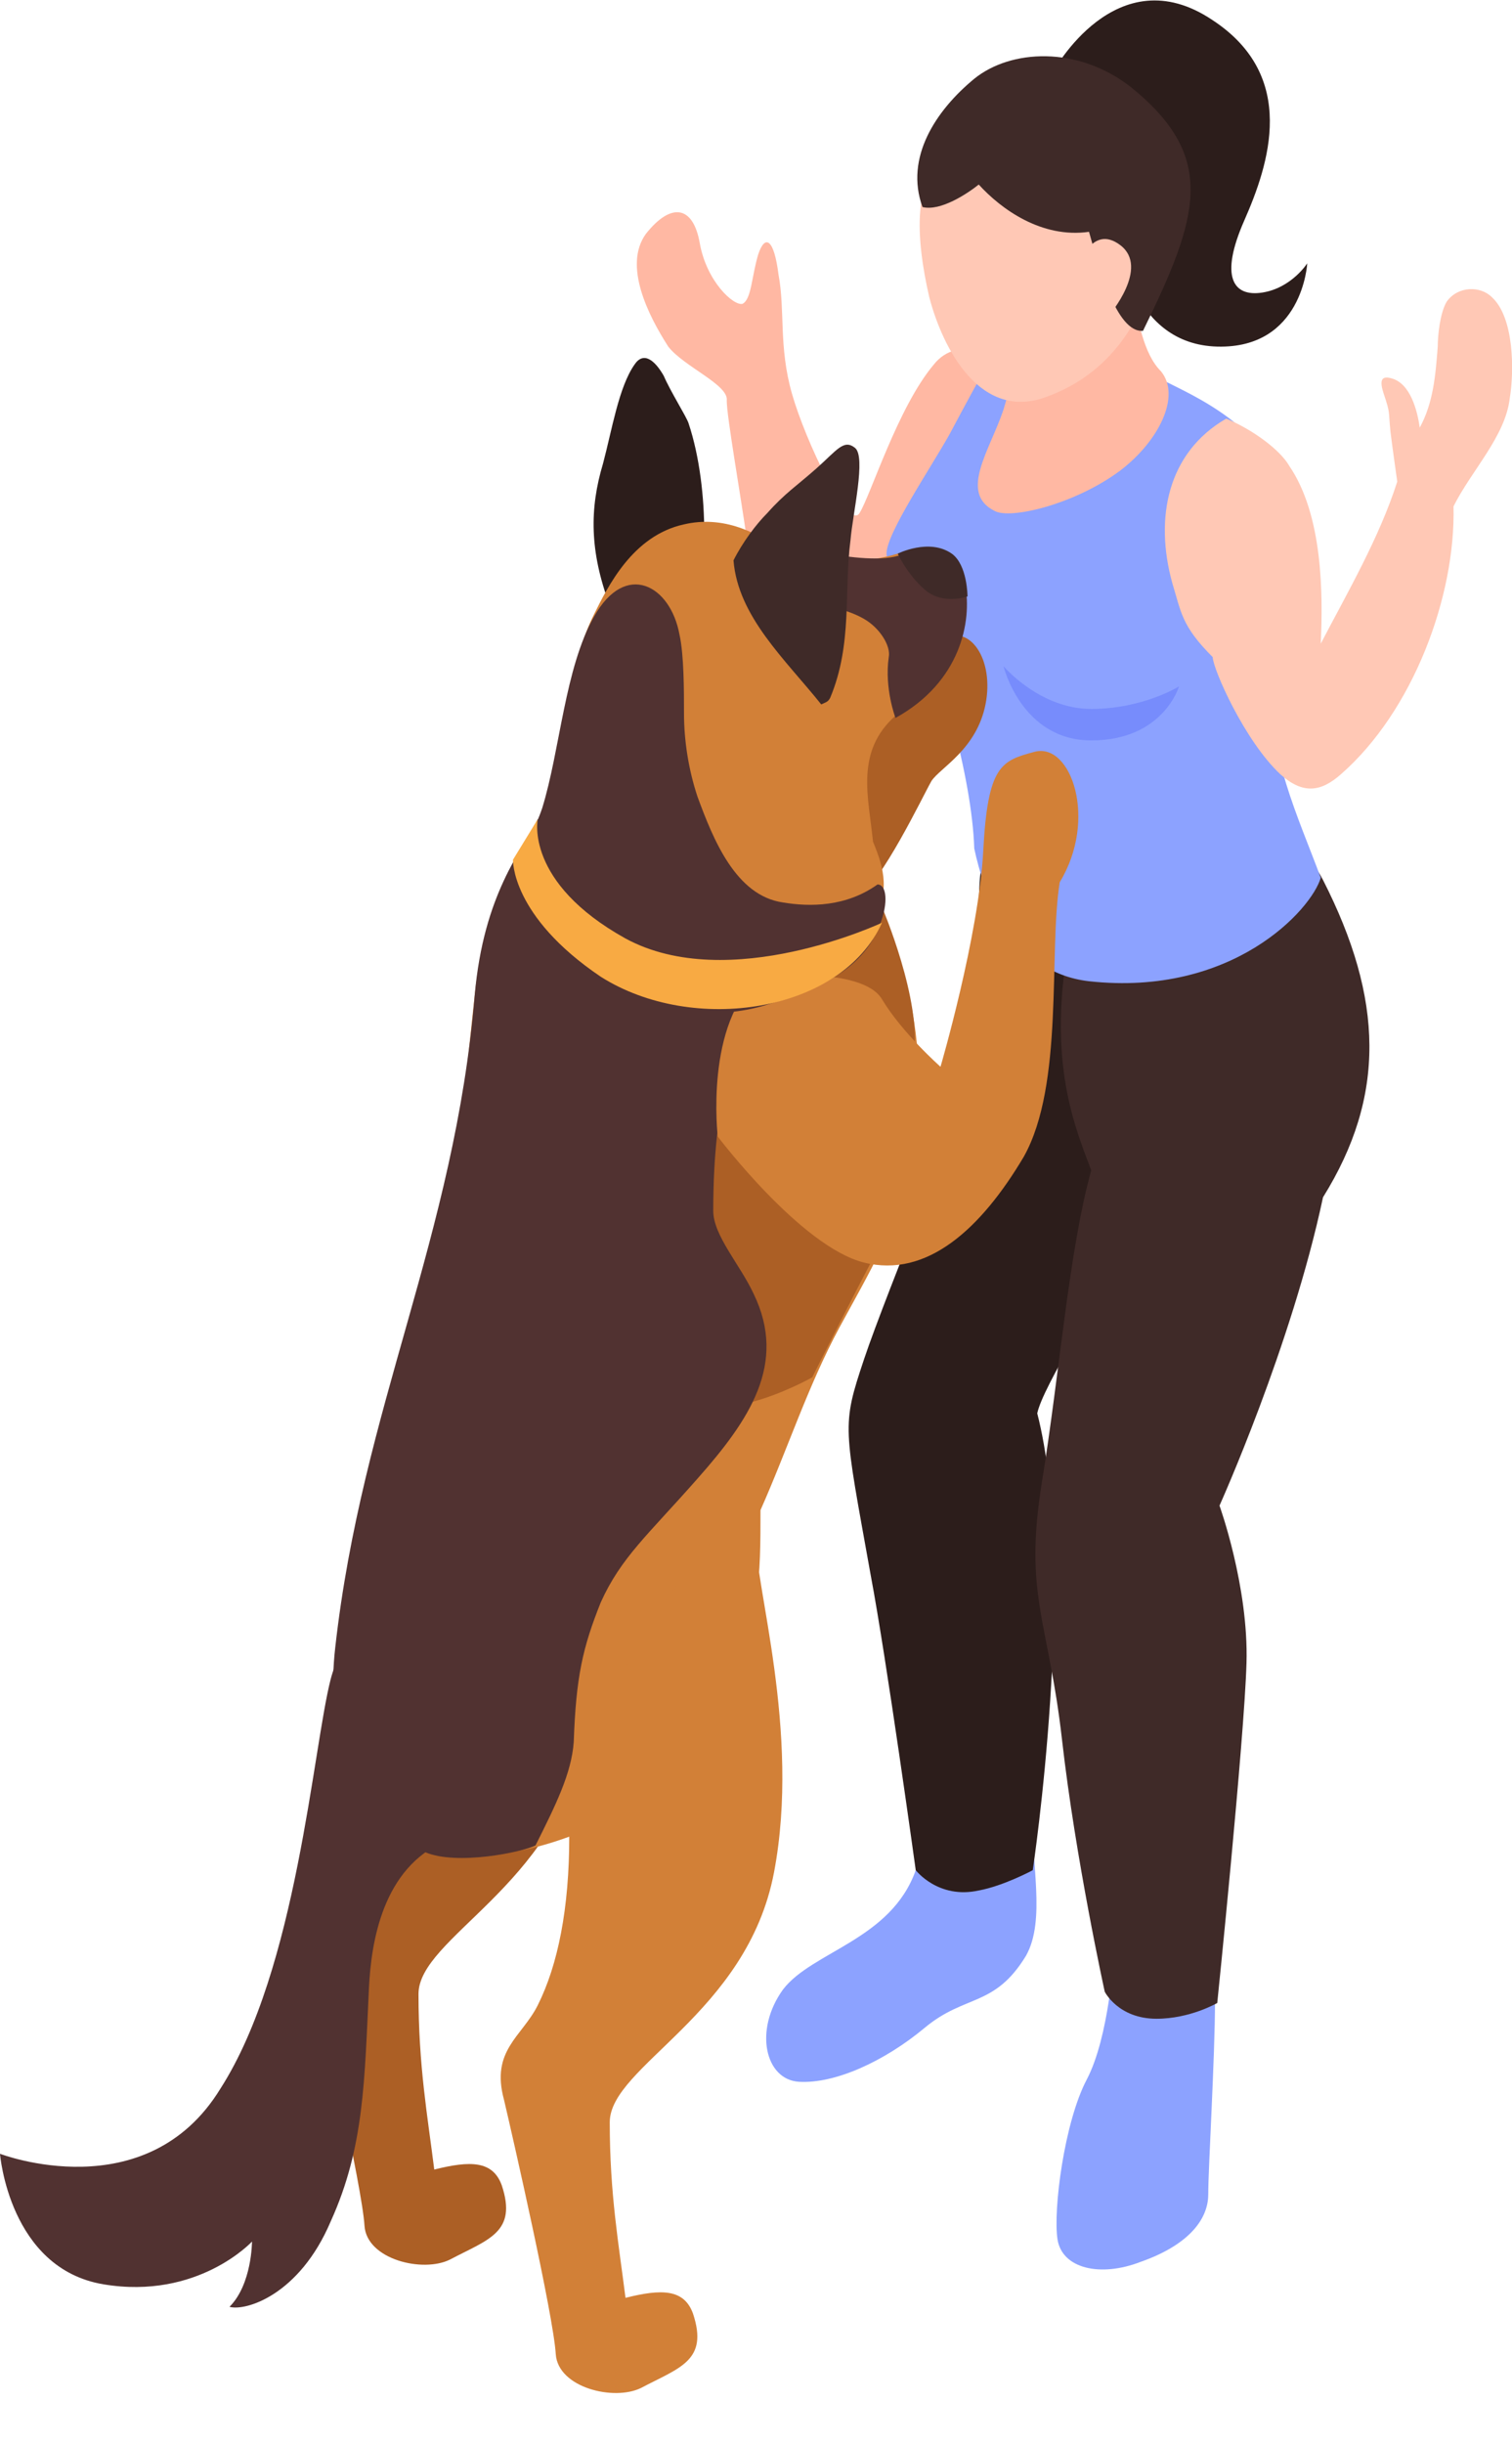 <svg xmlns="http://www.w3.org/2000/svg" xmlns:xlink="http://www.w3.org/1999/xlink" width="112" height="181">
  <path stroke="none" stroke-miterlimit="4" fill-opacity="1" stroke-opacity="1" fill="#8ca2ff" clip-path="url(#clip0_209_2095)" fill-rule="nonzero" stroke-width="1px" stroke-dasharray="none" stroke-linejoin="miter" stroke-linecap="butt" d="M82.5,144.833C82.5,144.833,82.167,150.833,80.5,154C78.833,157.167,78,163.667,78.333,165.833C78.667,168,81.5,168.667,84.5,167.5C87.833,166.333,89.5,164.5,89.5,162.5C89.5,160.5,90,152.333,90,148.167C90.167,146,82.5,144.833,82.5,144.833ZM82.5,144.833"/>
  <path stroke-dasharray="none" fill-rule="nonzero" fill-opacity="1" fill="#8ca2ff" stroke-miterlimit="4" stroke-linejoin="miter" stroke-opacity="1" stroke-linecap="butt" clip-path="url(#clip0_209_2095)" stroke-width="1px" stroke="none" d="M67.833,138.5C66,143.667,60.167,144.5,58,147.334C55.833,150.334,56.667,154,59.167,154.167C61.833,154.334,65.5,152.667,68.5,150.167C71.5,147.667,73.667,148.667,76,144.834C77.5,142.167,76.333,137.834,76.5,134.167C76.667,131.667,68.833,135.334,67.833,138.5ZM67.833,138.5"/>
  <path stroke-width="1px" fill-rule="nonzero" stroke="none" fill-opacity="1" clip-path="url(#clip0_209_2095)" fill="#2c1d1b" stroke-linejoin="miter" stroke-dasharray="none" stroke-linecap="butt" stroke-opacity="1" stroke-miterlimit="4" d="M72.667,64.334C72.167,67.834,73,75.5,72.5,78C72,80.5,65.667,95.667,64,100.667C62.333,105.667,62.5,105.5,64.5,116.667C65.667,122.834,67.833,138.5,67.833,138.5C67.833,138.5,69.5,140.667,72.5,140C74.333,139.667,76.5,138.5,76.5,138.5C76.5,138.5,79.833,116.334,76.833,104.667C77.667,100.667,93,79.667,89.667,72.167C86.333,64.334,72.667,64.334,72.667,64.334ZM72.667,64.334"/>
  <path stroke-opacity="1" fill-rule="nonzero" stroke-linejoin="miter" stroke-linecap="butt" fill="#3f2a28" stroke="none" stroke-width="1px" fill-opacity="1" stroke-miterlimit="4" stroke-dasharray="none" clip-path="url(#clip0_209_2095)" d="M79.5,68.167C77.333,78,79.5,83.167,80.833,86.667C79.167,92.667,78.5,101.667,77.167,109.833C75.833,118.167,77.667,120,78.667,128.833C79.667,137.667,81.833,147.5,81.833,147.5C81.833,147.5,82.833,149.5,85.667,149.5C88.167,149.5,90.167,148.333,90.167,148.333C90.167,148.333,92.167,128.833,92.333,123.167C92.5,117.5,90.333,111.5,90.333,111.5C90.333,111.5,95.667,99.667,98,88.667C102.667,81.167,102.5,74,98,65.167C93.667,56.667,79.5,68.167,79.5,68.167ZM79.5,68.167"/>
  <path stroke="none" fill-opacity="1" fill-rule="nonzero" clip-path="url(#clip0_209_2095)" stroke-dasharray="none" fill="#ffb8a3" stroke-opacity="1" stroke-linejoin="miter" stroke-width="1px" stroke-miterlimit="4" stroke-linecap="butt" d="M74.333,26.5C74.333,26.5,71,24.667,69.167,27C66.5,30.167,64.5,36.667,63.667,38C62.833,39.333,59.667,32.667,58.667,29.167C57.667,25.667,58.167,23,57.667,20.333C57.333,17.667,56.667,17.333,56.167,18.833C55.667,20.5,55.667,22.167,55,22.5C54.333,22.667,52.333,20.833,51.833,18C51.333,15.167,49.667,15,47.833,17.333C46.167,19.667,48,23.333,49.5,25.667C50.667,27.167,54,28.5,53.833,29.667C53.833,30.833,54.833,36.5,55.333,40C55.833,43.5,58.833,47,60.5,48.667C62,50.333,65.333,50.667,67.667,48C70.333,45.167,74.333,26.5,74.333,26.5ZM74.333,26.5"/>
  <path stroke-miterlimit="4" stroke-linecap="butt" fill-opacity="1" stroke-linejoin="miter" stroke-dasharray="none" stroke="none" fill-rule="nonzero" clip-path="url(#clip0_209_2095)" stroke-width="1px" stroke-opacity="1" fill="#8ca2ff" d="M95.667,38.167C94.667,32.167,89.167,29.667,86.5,28.333C75.5,23,74.5,24.167,74.833,24.5C74.167,25.167,73.167,26.833,70.333,32.167C68.833,34.833,65.667,39.5,65.667,41C65.833,43.167,67,45.5,68.167,47.167C69.5,49,72,57.5,72.167,62.833C72.833,66,74.833,72,80.667,72.667C91.333,73.834,97.167,67.334,97.833,65C96.167,60.5,93.833,55.667,94.333,50.833C94.833,46,96.167,41.833,95.667,38.167ZM95.667,38.167"/>
  <path fill-rule="nonzero" stroke-dasharray="none" stroke-miterlimit="4" fill-opacity="1" stroke="none" stroke-width="1px" stroke-linejoin="miter" fill="#2c1d1b" clip-path="url(#clip0_209_2095)" stroke-linecap="butt" stroke-opacity="1" d="M78,5.333C78,5.333,82.667,-3.333,89.833,1.5C96.167,5.667,94,12.167,92.167,16.333C90.333,20.5,91.333,22,93.5,21.667C95.667,21.333,96.833,19.5,96.833,19.5C96.833,19.5,96.5,25.833,90.167,25.667C83.833,25.5,83,18.167,83,18.167L78,5.333ZM78,5.333"/>
  <path clip-path="url(#clip0_209_2095)" stroke-dasharray="none" stroke-width="1px" fill-opacity="1" stroke-linejoin="miter" stroke="none" stroke-miterlimit="4" stroke-linecap="butt" fill-rule="nonzero" stroke-opacity="1" fill="#ffb8a3" d="M83.833,21.667C80.667,22.333,77.167,23.333,74.333,23C74.833,25.333,75.667,26,74.333,30.333C73.333,33.333,71,36.5,73.667,37.833C74.833,38.5,79.667,37.333,83,34.833C85.833,32.667,87.5,29.333,86,27.5C84.667,26.167,84.333,23.667,83.833,21.667ZM83.833,21.667"/>
  <path stroke-miterlimit="4" stroke-dasharray="none" stroke="none" fill-rule="nonzero" stroke-opacity="1" stroke-width="1px" stroke-linejoin="miter" fill="#ffc8b5" fill-opacity="1" stroke-linecap="butt" clip-path="url(#clip0_209_2095)" d="M70.5,12C74.667,11,76.833,10.833,80.5,12.333C82.5,12.833,84.5,13.833,86.333,15C86.5,15.167,86.667,15.5,86.667,15.667C85.667,21.167,83.833,27,77.667,29.333C72.667,31.333,69.833,25.833,68.833,22C67.833,17.667,67.5,12.667,70.5,12ZM70.5,12"/>
  <path fill="#3f2a28" stroke-linejoin="miter" fill-opacity="1" stroke-dasharray="none" stroke="none" stroke-opacity="1" fill-rule="nonzero" clip-path="url(#clip0_209_2095)" stroke-linecap="butt" stroke-width="1px" stroke-miterlimit="4" d="M83.833,6.5C79.833,3.333,74.833,3.667,72.167,5.833C69.333,8.167,67,11.667,68.333,15.333C69.667,15.667,71.667,14.333,72.5,13.667C74.167,15.5,77.167,17.667,80.667,17.167C81.333,19.5,82.667,24.667,84.667,24.5C88.833,16,90.167,11.667,83.833,6.5ZM83.833,6.5"/>
  <path stroke-linejoin="miter" stroke="none" fill="#ffc8b5" stroke-miterlimit="4" stroke-linecap="butt" stroke-opacity="1" clip-path="url(#clip0_209_2095)" fill-rule="nonzero" stroke-width="1px" stroke-dasharray="none" fill-opacity="1" d="M79.833,19.833C79.833,19.833,80.833,16.5,83,18.167C85.167,19.833,82.167,23.333,82.167,23.333L79.833,19.833ZM79.833,19.833"/>
  <path fill="#778cfc" fill-rule="nonzero" stroke-miterlimit="4" stroke="none" stroke-width="1px" stroke-dasharray="none" fill-opacity="1" stroke-opacity="1" clip-path="url(#clip0_209_2095)" stroke-linecap="butt" stroke-linejoin="miter" d="M74.333,49.333C74.333,49.333,77,52.5,80.833,52.5C84.667,52.5,87.333,50.833,87.333,50.833C87.333,50.833,86.167,54.833,80.833,54.833C75.667,54.833,74.333,49.333,74.333,49.333ZM74.333,49.333"/>
  <path fill-rule="nonzero" stroke-opacity="1" fill-opacity="1" stroke-miterlimit="4" clip-path="url(#clip0_209_2095)" stroke="none" stroke-width="1px" fill="#ffc8b5" stroke-linejoin="miter" stroke-linecap="butt" stroke-dasharray="none" d="M110.5,22C109.667,21.167,108,21.167,107.167,22.333C106.667,23.167,106.5,24.833,106.5,25.667C106.333,27.833,106.167,29.833,105.167,31.667C105,30.5,104.5,28.333,103,28C102.333,27.833,102.167,28.167,102.5,29.167C103,30.667,102.833,30.333,103,32C103.167,33.333,103.5,35.667,103.5,35.667C102.167,39.833,99.833,43.833,97.833,47.667C98,44,98,38.167,95.5,34.5C94.833,33.333,92.833,31.833,90.833,31C86.5,33.5,85.5,38.333,86.833,43.167C87.5,45.333,87.5,46.333,89.833,48.667C89.833,49.5,92.167,54.833,94.833,57.333C96.5,58.833,97.833,58.667,99.333,57.333C104.667,52.667,107.833,44.167,107.667,37.5C109,34.833,111.5,32.333,111.833,29.5C112.167,27.5,112.167,23.5,110.5,22ZM110.5,22"/>
  <path fill="#ac5f25" fill-opacity="1" stroke-dasharray="none" stroke="none" stroke-miterlimit="4" stroke-linecap="butt" stroke-opacity="1" stroke-linejoin="miter" stroke-width="1px" clip-path="url(#clip0_209_2095)" fill-rule="nonzero" d="M69.833,47.333C71.833,46.167,73.667,48.833,73,52.167C72.333,55.5,69.667,56.833,69,57.833C68.333,59,65.333,65.333,63.5,66.5C61.667,67.667,57.333,61.333,57.333,61.333C57.333,61.333,66.667,49.167,69.833,47.333ZM69.833,47.333"/>
  <path stroke-linejoin="miter" clip-path="url(#clip0_209_2095)" stroke-miterlimit="4" fill-opacity="1" stroke-opacity="1" stroke="none" stroke-linecap="butt" stroke-dasharray="none" fill-rule="nonzero" fill="#ac5f25" stroke-width="1px" d="M40.833,107.5C40,110.667,45.167,118.667,43.167,129.167C41.167,139.667,31,143.5,31,147.667C31,153,31.667,156.667,32.167,160.667C34.833,160,36.5,160,37.167,161.833C38.333,165.333,36.167,165.833,33.333,167.333C31.333,168.333,27.167,167.333,27,164.833C26.833,162,23.833,148.833,23.167,146C22.167,142.333,24.5,141.333,25.667,139C27.167,136,28,131.833,28,126.5C28,116.833,41.833,104.333,40.833,107.5ZM40.833,107.5"/>
  <path stroke-width="1px" clip-path="url(#clip0_209_2095)" fill-rule="nonzero" stroke-linecap="butt" stroke-opacity="1" stroke-miterlimit="4" stroke-linejoin="miter" stroke-dasharray="none" fill="#d28037" fill-opacity="1" stroke="none" d="M27.5,130.333C27.333,129.333,27.333,128.333,27.5,127.333C27.667,115.167,29.5,103.667,32.5,91.833C34,85.833,34.5,79.833,35.167,73.667C35.667,69.167,36.833,65.167,39.833,61.667C40.167,61.333,40.667,61.333,41,61.5C44.333,63.333,48.333,62.667,52,62.667C55.5,62.667,58.833,62.5,62.333,62.833C62.667,62.833,62.833,63.333,62.667,63.5C67.5,69.833,69,78.333,67.5,86C66.667,90.5,64.333,94.333,62.167,98.333C59.833,102.667,58.333,107.333,56.333,111.833C56.333,114.167,56.333,116.5,56,118.333C55.667,120.667,55.167,123,54.167,125.333C52,130.667,48,133.833,42.667,135.833C37.333,137.833,33.333,138.167,29.333,133.5C28.667,132.667,28.167,131.833,27.833,131C27.5,130.833,27.5,130.667,27.5,130.333C27.5,130.5,27.5,130.5,27.5,130.333ZM27.5,130.333"/>
  <path stroke-linecap="butt" fill-opacity="1" stroke="none" stroke-dasharray="none" stroke-width="1px" clip-path="url(#clip0_209_2095)" fill-rule="nonzero" stroke-linejoin="miter" stroke-opacity="1" fill="#ac5f25" stroke-miterlimit="4" d="M65.667,91.333C63.833,94.667,60.167,102,60.167,102C60.167,102,51.333,107,49.5,102C47.833,97,51.667,78.167,51.667,78.167C51.667,78.167,63.833,88.667,65.667,91.333ZM65.667,91.333"/>
  <path stroke-opacity="1" fill-opacity="1" fill="#513231" stroke="none" fill-rule="nonzero" stroke-linejoin="miter" stroke-linecap="butt" stroke-dasharray="none" stroke-miterlimit="4" clip-path="url(#clip0_209_2095)" stroke-width="1px" d="M24.833,122C26.833,104.167,33.667,91.667,35.167,73.667C35.833,66.167,38.667,63,39.833,60.667C45.833,64,54.5,66.167,60.5,69.167C59.5,70,57.167,73,55.167,76.5C54.5,77.667,52.833,81.167,52.833,89.667C52.833,91.5,54.833,93.667,55.833,95.833C58.333,101,55.5,105.167,51.667,109.5C48,113.667,46,115.333,44.5,118.667C43.167,122,42.667,124.167,42.5,129C42.333,131.333,41.167,133.667,39.667,136.667C38.667,137.167,33.833,138.167,31.5,137.167C25.5,134.667,24.167,127.833,24.833,122ZM24.833,122"/>
  <path stroke-width="1px" stroke="none" fill-rule="nonzero" fill="#2c1d1b" clip-path="url(#clip0_209_2095)" fill-opacity="1" stroke-linejoin="miter" stroke-opacity="1" stroke-linecap="butt" stroke-miterlimit="4" stroke-dasharray="none" d="M44.667,34.333C45.333,31.833,45.833,28.667,47,27C47.667,26,48.5,26.667,49.167,27.833C49.667,29,50.833,30.833,51,31.333C51.833,33.833,52.167,36.833,52.167,39.5C52.167,41.833,45.5,45.5,45.167,44.833C43.667,40.833,43.667,37.667,44.667,34.333ZM44.667,34.333"/>
  <path stroke-opacity="1" stroke-linecap="butt" fill-rule="nonzero" stroke-linejoin="miter" fill="#d28037" clip-path="url(#clip0_209_2095)" stroke="none" stroke-width="1px" fill-opacity="1" stroke-dasharray="none" stroke-miterlimit="4" d="M41.167,56.5C42,52.833,42.333,48.833,44,45.5C45,43.5,46.833,39.667,50.667,38.833C53.5,38.167,56.167,39.333,58.333,41.167C61.167,41.667,63.667,41.833,66.5,41C68,40.5,68.833,40.667,69.667,42C71.167,44.333,71.333,47,70,49.333C69,51,67.667,51.667,66.333,53C63.333,55.667,64.333,59,64.667,62.333C65.5,64.333,66,66.167,64.5,68.333C62.333,71.5,59.5,73.333,55.667,73.833C49.333,74.667,42.667,72,40.5,66.167C40.167,66.167,39.833,66,39.667,65.667C38.833,63,40.5,59.333,41.167,56.5ZM41.167,56.5"/>
  <path stroke-linejoin="miter" fill-opacity="1" stroke-linecap="butt" stroke-width="1px" fill-rule="nonzero" stroke-miterlimit="4" stroke-opacity="1" fill="#ac5f25" stroke-dasharray="none" clip-path="url(#clip0_209_2095)" stroke="none" d="M65.333,67.167C65.333,67.167,68.333,74.167,67.667,78.167C67.167,81,61.5,74.833,57,74C53.167,73.333,53,73.167,53,73.167L65.333,67.167ZM65.333,67.167"/>
  <path stroke-opacity="1" fill="#d28037" stroke="none" stroke-linejoin="miter" clip-path="url(#clip0_209_2095)" stroke-miterlimit="4" stroke-dasharray="none" fill-opacity="1" stroke-linecap="butt" fill-rule="nonzero" stroke-width="1px" d="M56.333,72.334C56.333,72.334,63.833,71.5,65.333,74C66.833,76.5,69.667,79,69.667,79C69.667,79,72.5,69.334,72.833,63C73.167,56.667,74.167,56.333,76.667,55.667C79.333,55,81.333,60.667,78.5,65.334C77.667,70.5,78.833,80.334,75.833,85.667C72.667,91,68.667,94.667,64,93.5C59.333,92.334,53.167,84.167,53.167,84.167C53.167,84.167,52.167,75.667,56.333,72.334ZM56.333,72.334"/>
  <path stroke-opacity="1" stroke-linecap="butt" stroke-miterlimit="4" fill-rule="nonzero" fill="#513231" clip-path="url(#clip0_209_2095)" stroke-dasharray="none" stroke-width="1px" stroke="none" fill-opacity="1" stroke-linejoin="miter" d="M66.333,53.167C66.333,53.167,65.5,51,65.833,48.667C66,47.833,65.167,46.5,64,45.833C62,44.667,58.833,44.667,57.833,43.167C56.333,40.833,56.333,39.833,56.333,39.833C56.333,39.833,63.667,42,66.5,41.167C69.333,40.167,71,40.5,71.5,43.333C72,46,71.167,50.5,66.333,53.167ZM66.333,53.167"/>
  <path stroke-opacity="1" stroke-dasharray="none" stroke-linejoin="miter" stroke-width="1px" stroke-miterlimit="4" fill-opacity="1" fill="#3f2a28" fill-rule="nonzero" stroke-linecap="butt" stroke="none" clip-path="url(#clip0_209_2095)" d="M61.5,51.667C61.333,52,61.167,52,60.833,52.167C58.167,48.833,54.667,45.667,54.333,41.5C55,40.167,56,38.833,56.833,38C58.167,36.5,59,36,60.5,34.667C62,33.333,62.5,32.5,63.333,33.167C64.167,33.833,63.167,38,63,40C62.5,43.833,63.167,47.667,61.5,51.667ZM61.5,51.667"/>
  <path stroke-opacity="1" stroke-miterlimit="4" stroke-linecap="butt" fill-opacity="1" fill="#513231" stroke-width="1px" clip-path="url(#clip0_209_2095)" stroke-linejoin="miter" stroke="none" fill-rule="nonzero" stroke-dasharray="none" d="M38.667,64.167C38.833,62.667,39.667,61.333,40.167,59.833C41.5,55.5,41.833,49.5,44,45.667C46.333,41.5,49.667,43.333,50.333,47C50.667,48.5,50.667,51.167,50.667,52.833C50.667,54.833,51,57,51.667,59C52.833,62.167,54.5,66.333,58,66.833C60,67.167,62.667,67.167,65,65.5C65.667,65.5,65.833,66.833,65.167,68.5C63.833,72,60.333,73.333,56.5,74.5C52.333,75.667,48.667,74.667,45,72.833C42.333,71.167,38.167,67.833,38.667,64.167ZM38.667,64.167"/>
  <path stroke-linecap="butt" fill="#3f2a28" clip-path="url(#clip0_209_2095)" stroke-width="1px" stroke-linejoin="miter" stroke-dasharray="none" stroke-opacity="1" stroke-miterlimit="4" fill-rule="nonzero" fill-opacity="1" stroke="none" d="M71.667,44.167C71.667,44.167,69.833,44.833,68.5,43.667C67.167,42.5,66.5,41,66.5,41C66.5,41,68.833,39.833,70.5,41C71.667,41.833,71.667,44.167,71.667,44.167ZM71.667,44.167"/>
  <path stroke-dasharray="none" stroke-width="1px" stroke-opacity="1" clip-path="url(#clip0_209_2095)" stroke-linejoin="miter" fill="#f8aa43" stroke-linecap="butt" stroke="none" fill-opacity="1" stroke-miterlimit="4" fill-rule="nonzero" d="M65.333,68.333C65.333,68.333,54,73.667,46.333,69.5C38.833,65.333,39.833,60.667,39.833,60.667L38,63.667C38,63.667,37.833,67.833,44.5,72.333C51.333,76.667,62.333,75,65.333,68.333ZM65.333,68.333"/>
  <path stroke="none" stroke-linejoin="miter" stroke-linecap="butt" stroke-opacity="1" stroke-dasharray="none" clip-path="url(#clip0_209_2095)" fill-opacity="1" fill-rule="nonzero" fill="#d28037" stroke-width="1px" stroke-miterlimit="4" d="M56,113.834C55.833,117.167,59.333,128.167,57.333,138.667C55.333,149.167,45.167,153,45.167,157.167C45.167,162.5,45.833,166.167,46.333,170.167C49,169.5,50.667,169.5,51.333,171.334C52.5,174.834,50.333,175.334,47.5,176.834C45.5,177.834,41.333,176.834,41.167,174.334C41,171.5,38,158.334,37.333,155.5C36.333,151.834,38.667,150.833,39.833,148.5C41.333,145.5,42.167,141.333,42.167,136C42.167,126.5,56.333,106.834,56,113.834ZM56,113.834"/>
  <path stroke-width="1px" clip-path="url(#clip0_209_2095)" fill-opacity="1" stroke-linecap="butt" stroke="none" stroke-opacity="1" fill-rule="nonzero" stroke-dasharray="none" fill="#513231" stroke-miterlimit="4" stroke-linejoin="miter" d="M33.167,113.667C33.167,113.667,25.833,119.167,24.5,124.333C23.167,129.5,22,145.833,16.333,154.667C10.833,163.667,0,159.5,0,159.5C0,159.5,0.667,168,7.667,169.167C14.667,170.333,18.667,166,18.667,166C18.667,166,18.667,169.167,17,170.833C18.167,171.167,22.167,170,24.5,164.5C27,159,27,154,27.333,147.167C27.5,143.833,28.333,138.333,33,136.333C38,134.167,33.167,113.667,33.167,113.667ZM33.167,113.667"/>

</svg>

